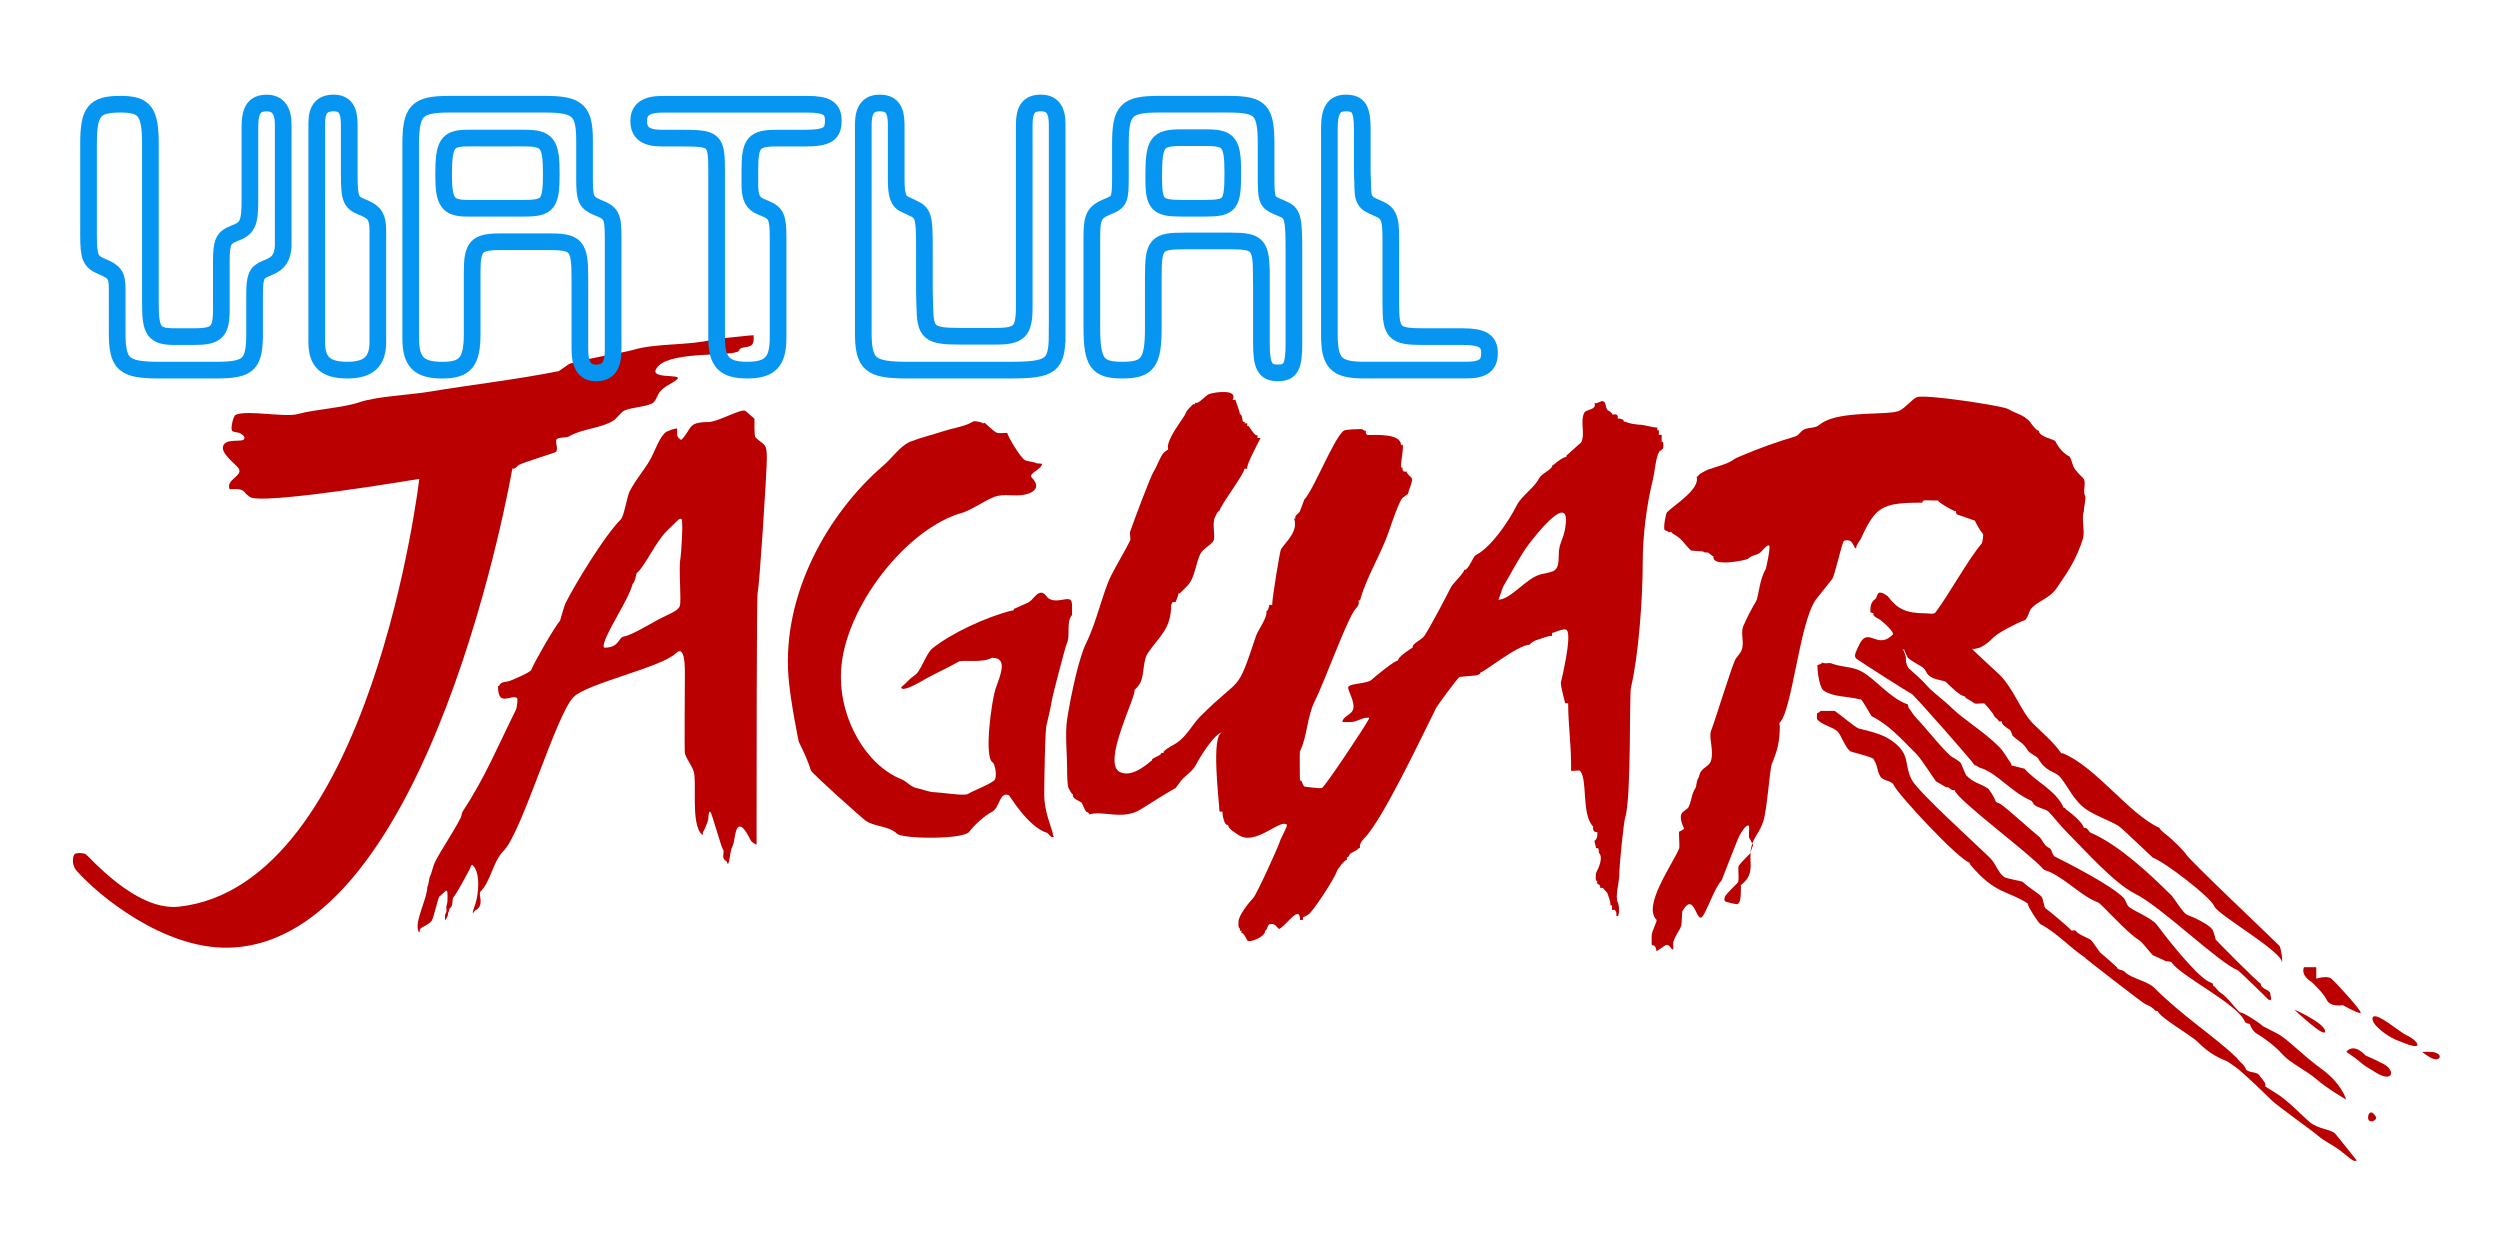 <?xml version="1.0" encoding="utf-8"?>
<!-- Generator: Adobe Illustrator 24.2.1, SVG Export Plug-In . SVG Version: 6.00 Build 0)  -->
<svg version="1.1" id="Layer_1" xmlns="http://www.w3.org/2000/svg" xmlns:xlink="http://www.w3.org/1999/xlink" x="0px" y="0px"
	 viewBox="0 0 600 300" style="enable-background:new 0 0 600 300;" xml:space="preserve">
<style type="text/css">
	.st0{fill:#BA0000;}
	.st1{fill:none;stroke:#0696F1;stroke-width:4;stroke-miterlimit:10;}
</style>
<g>
	<path class="st0" d="M554.85,235.72c0,0,2.75,2.54,3.6,4.3c0.85,1.76,3.81,1.21,3.81,1.21s3.39,1.91,4.24,1.91
		s-5.93-7.41-6.99-8.26c-1.06-0.85-3.6,0-3.6,0v-2.75h-2.96C552.1,234.24,554.85,235.72,554.85,235.72z"/>
	<path class="st0" d="M577.51,248.43c-1.48-0.64-7.37-5.8-8.05-4.24c-0.64,1.48,3.39,4.45,5.36,5.27c1.97,0.82,4.59,1.93,5.23,1.51
		C580.69,250.55,578.99,249.06,577.51,248.43z"/>
	<path class="st0" d="M583.23,252.45c-1.91,0-1.91,0-1.91,0s2.75,2.33,3.81,1.69C586.19,253.51,585.13,252.45,583.23,252.45z"/>
	<path class="st0" d="M567.77,253.35c0,0-2.75-3.23-4.66-0.9c0,0,2.54,1.69,3.46,2.55c0.92,0.86,2.82,1.9,2.82,1.9
		s2.4,1.69,3.67,1.48s0.85-1.48,0-2.33C572.22,255.2,567.77,253.35,567.77,253.35z"/>
	<path class="st0" d="M558.03,247.48c-0.13-1.98-7.41-5.19-7.41-5.19S558.16,249.46,558.03,247.48z"/>
	<path class="st0" d="M124.54,111.58c0.84-0.51,8.77-2.99,8.85-3.08c0.8-0.79-0.4-2.73,0.29-3.16c0.74-0.46,2.29-0.25,2.9-0.61
		c3.06-1.84,7.66-1.92,10.64-3.78c0.91-0.58,1.78-2.08,2.72-2.46c1.94-0.77,4.32-0.74,6.42-1.58c1.08-0.44,1.38-2.15,2.02-2.9
		c1.22-1.43,2.59-1.74,4.04-2.9c2.08-1.67-7.99,0.33-4.31-3.35c3.53-3.53,17.79-2.14,19.17-3.52l0.26-0.44
		c0.96-0.96,3.34,0.19,3.34-2.46v-0.88c-0.11-0.08-9.17,0.89-9.84,1.05c-5.91,1.48-13.53,0.79-19.07,2.46
		c-2.4,0.72-14.75,2.66-15.66,3.57l-2.19,1.53c-10.28,2.05-20.66,3.21-30.95,4.92c-5.1,0.85-12.54,1.08-16.99,2.57
		c-4.06,1.36-10.61,1.67-14.65,2.8c-3.18,0.89-12.13-1.03-14.94,0.18c-0.65,0.27-1.31,3.44-0.88,3.87c0.38,0.39,1.55,0.29,2.02,0.62
		c0.41,0.29,1.15,0.65,0.88,1.31c-0.36,0.89-3.98-0.17-4.92,1.41c-1.15,1.91,2.91,4.56,3.61,5.72c1.07,1.78-3.14,2.58-2.2,4.92h0.44
		h1.31c0.88,0,1.62,0.28,2.2,1.15l0.77,0.61c1.68,2.38,40.81-4.22,40.81-4.22S89.2,212.46,42.97,217.6
		c-10.55,1.17-21.75-12.38-22.51-12.66c-0.7-0.26-2.05-0.32-2.5,0.01c-0.45,0.34-0.95,2.46,0.44,4.04
		c5.26,5.98,20.91,18.83,36.52,18.45c48.53-1.17,68.04-114.98,68.04-114.98C123.68,112.63,124.02,111.9,124.54,111.58z"/>
	<path class="st0" d="M181.33,104.98c-0.43-0.42-0.18-4.4-0.27-4.49l-2.11-1.84c-0.81-0.82-6.61,2.64-8.96,2.64
		c-5.13,0-3.87,1.67-6.42,4.22c-0.13,0.14-0.39-0.13-0.53-0.26c-0.55-0.56-0.53-0.58-0.53-1.58v-0.79c-0.39-0.2-2.4,0.64-2.64,0.79
		c-1.41,0.93-2.64,4.32-3.42,5.88c-1.49,2.98-3.79,5.29-5.36,8.44c-0.63,1.27-1.3,5.86-2.11,6.68c-3.9,3.89-10.93,15.45-13.27,20.13
		c-0.27,0.53-1.32,4.22-1.32,4.22c-1.12,1.12-6.38,10.27-6.85,11.69c-0.22,0.67-4.2,2.29-5.01,2.64c-0.79,0.34-1.85,0.18-2.46,0.79
		c-0.38,0.38-0.16,0.39-0.16,0.4c0,0.01-0.07,0.03-0.37,0.13v0.26c0,4.93,3.43,1.5,4.57,2.64c0.22,0.22-0.1,2.41-0.26,2.73
		c-4.06,8.11-7.54,16.54-12.75,24.35c-0.31,0.46-0.28,1.08-0.53,1.58c-1.82,3.64-4.66,7.65-6.15,10.63c-0.57,1.14-0.67,2.4-1.32,3.7
		c-0.07,0.14-0.35,2.45-0.53,2.11c0,3.11-3.25,8.63-2.11,10.9c0.34,0.68,0.15-0.54,0.53-0.79c0.82-0.56,2.07-1,2.64-1.85
		c0.49-0.73,1.51-5.58,1.85-5.8c1.22-0.82,1.93-2.48,1.93-0.27c0,1.02,0.05,1.69-0.27,2.64c-0.13,0.4,0.13,0.93,0,1.32l-0.35,0.79
		v0.53v0.79l0.35-0.53l0.27-0.53c0.15-0.3,0.05-0.63,0.26-1.05c0.39-0.79,0.11-0.6,0.09-0.62c0-0.01,0.08-0.08,0.44-0.44
		c0.65-0.65,0.14-1.99,0.79-2.64c0.3-0.3,1.75-2.8,2.11-3.52l1.58-2.9c0.25-0.51,0.42-1.42,0.79-1.05c1.89,1.89,1.43,6.88,0.53,9.58
		c-0.08,0.25-0.65,1.72-0.53,1.84c0.18,0.18,0.31-0.41,0.53-0.53c2.48-1.24,0.66-3.91,1.32-4.57c2.53-2.53,2.92-7.14,5.54-9.76
		c4.39-4.39,12.61-32.74,16.79-36.92c3.32-3.32,21.21-7.15,24.61-10.55c2.21-2.21,2.11,3.98,2.11,4.75c0,2.15-0.13,18.97,0,19.33
		c0.57,1.71,1.57,2.69,2.11,4.31c0.84,2.52-0.76,12.42,1.93,15.12c0.39,0.39,0.24-0.51,0.27-0.53c0.33-0.34,1.31-2.69,1.31-3.26
		c0-0.56,0.13-1.98,0.53-1.58c0.3,0.3,2.64,8.54,2.9,8.79c0.56,0.56-0.09,1.67,0.26,2.38c0.19,0.37,0.72,0.69,0.79,0.79
		c0.11,0.17,0.18,0.71,0.26,0.53c0.57-1.14,0.36-2.83,1.05-4.23c0.58-1.15,0.55-3.8,1.32-4.57c1.2-1.2,2.96,3.05,3.16,3.26
		c0.2,0.2,1.11,1,1.32,0.79v-5.36c0-8.39,0-54.59,0.26-55.12c0.38-0.76,2.2-28.86,2.2-32.09
		C184.06,106.08,183.39,107.04,181.33,104.98z M163.31,133.98c-0.51,2.51,0.32,10.38-0.18,11.53c-0.53,1.24-2.7,1.86-4.95,3.08
		c-3.05,1.67-6.52,3.8-8.59,4.22c-1.16,0.23-0.98,2.64-4.57,2.64l-0.09-0.22l-0.08-0.04c0-2.64,5.98-11.09,6.95-14.95v-0.09
		c0.65-0.32,0.84-2.47,1.05-2.64c1.73-1.29,4.51-7.41,7.12-10.02l2.81-2.73c0.19-0.19,0.6-0.37,0.79-0.18
		C164.03,125.04,163.47,133.18,163.31,133.98z"/>
	<path class="st0" d="M252.19,198.43c-0.84-2.53-1.58-4.96-1.58-7.83c0-1.92,0.18-16.25,0.61-16.79c0.06-0.07,1.23-5.36,1.23-5.8
		c0-0.34,3.2-12.81,3.61-13.63c0.84-1.69-0.2-5.34,1.23-6.77v-2.37c0-3.02-2.85-0.2-5.45-1.5c-0.7-0.35-1.12-1.66-2.11-1.49
		c-1.19,0.2-1.85,1.8-2.99,2.37l-3.35,1.5l-0.18,0.35c-0.06,0.13-0.3,0.05-0.44,0.08c-6.1,1.53-14.39,5.38-18.99,9.06
		c-1.61,1.29-2.76,5.58-4.31,6.5c-0.73,0.44-1.9,1.64-2.46,2.2c-0.13,0.13-0.82,0.56-0.7,0.79c0.52,1.04,5-1.71,5.72-2.11
		c2.69-1.49,5.4-2.69,8.09-4.22c0.77-0.44,5.96,0.37,7.83-0.88c0.16-0.11,1.59,0.18,1.67,0.27l0.35,0.35
		c1.23,1.23-0.32,4.66-1.05,6.85c-0.89,2.64-2.88,16.54-0.62,17.67c0.42,0.2,1.24,3.69,0.18,4.39c-2,1.34-4.23,2.02-6.24,3.16
		c-0.84,0.48-6.76-0.44-7.82-0.44c-1.5,0-3.11-0.77-4.31-0.97c-1.51-0.25-2.47-1.62-3.69-2.11c-8.84-3.54-14.6-14.63-14.6-24.35
		v-0.53c0-14.72,14.43-34.26,28.22-38.86h0.08c2.9-0.72,5.68-2.94,8.44-4.04c2.35-0.94,5.11,0,7.56-0.61
		c3.28-0.82,2.96-2.58,1.5-4.05c-0.98-0.98,2.46-1.95,2.46-3.34h-0.35c-0.21-0.1-0.68,0.01-0.88-0.08c-0.85-0.43-2.27-0.42-2.9-0.79
		c-1.1-0.66-3.97-5.48-4.22-6.5h-0.7c-0.54,0-1.37,0.15-1.85-0.08c-0.9-0.46-2.17-1.8-2.81-2.29c-0.42-0.32-0.08,0.3-0.53,0
		c-0.45-0.3-1.06-0.26-1.58-0.44h-0.18c-0.42-0.11-0.93,0.29-1.23,0.44c-1.83,0.92-4.37,1.25-6.42,1.94c-2.9,0.96-5.27,1.46-8,2.54
		c-2.29,0.92-4.41,3.98-6.33,5.62c-13.43,11.52-24.35,30.95-22.88,50.64c0.45,6.03,2.48,15.74,2.48,15.74
		c0.97,1.93,2.33,4.87,2.9,6.86c0.2,0.68,11.94,11.17,13.1,12.04c2.03,1.52,5.65,1.26,7.56,3.16c1.31,1.3,15.94,1.43,17.34-0.44
		c1.22-1.63,3.79-3.97,5.51-4.83c1.84-0.92,1.71-4.89,4.04-3.96c0.15,0.06,4.61,7.73,9.23,9.06c0.2,0.06,0.93,1.45,1.5,0.88
		c0.11-0.11-0.18-0.13-0.18-0.44C252.72,199.89,252.36,198.94,252.19,198.43z"/>
	<path class="st0" d="M398.11,108.59c0.22-0.45,0.84-0.61,1.05-1.05c0.03-0.05,0.22-1.98-0.35-1.41v-1.76h-0.7
		c0-0.12,0.2-1.6-0.35-1.05v-0.71c-1.32,0-3.06-0.7-4.57-0.7c-0.17,0-3.14-0.38-2.81-0.7h-0.7c0.37-0.37-0.94-0.94-1.41-0.7v-0.7
		l-0.35-0.35h-1.05c0.29-0.29-0.98-0.98-1.05-1.05c-0.56-0.56-0.31-1.86-1.05-2.11c-0.68-0.22-1.61,0.86-2.11,0.35
		c0.63,1.89-1.93,1.41-2.46,2.46c-1.02,2.04,0.31,5-0.7,7.04l-3.52,3.16c-0.1,0.1-0.1,0.25,0,0.35c-1.18,0-3.32,2.24-3.52,2.11
		c0.19,0.18-0.16,0.52-0.35,0.7c-0.65,0.65-2.3,1.43-2.81,2.46c-1.06,2.12-4.16,4.11-5.27,6.33c-1.83,3.66-6.1,10.09-9.84,11.96
		c-0.66,0.33-1.92,3.97-2.81,3.52c0.2,0.61-2.66,3.22-3.17,4.22c-1.18,2.36-4.95,9.54-6.33,11.6c-0.72,1.09-3.11,1.93-2.81,2.82
		c-0.01-0.01-3.78,2.35-3.52,3.16c-0.55-0.27-5.82,4.06-6.33,4.57c-1.04,1.04-5.17,0.84-5.63,1.76c-0.32,0.65,1.92,3.9,1.06,5.62
		c-0.56,1.12-2.47,1.57-2.47,2.81h1.76c1.76,0,2.78-1.05,4.22-1.05c0.23,0,0.58-0.12,0.35,0.35c-0.83,1.66-10.55,16.29-11.26,16.53
		c-0.46,0.16-4.21-0.34-4.22-0.35c-0.42-0.41-0.64-1.82-1.05-1.41c0-0.79-0.1-6.84,0-7.04c1.79-3.58,1.7-8.32,3.52-11.95
		c2.41-4.82,7.33-18.55,9.5-21.8c0.56-0.84,1.36-1.24,1.05-2.46h0.35c1.55-5.74,5.17-11.28,7.03-16.88
		c0.46-1.39,2.35-6.92,3.16-7.73l1.41-1.05c-0.18-0.55,1.41-3.16,0.7-3.87c-0.11-0.11-1.31-1.15-1.05-1.41h-0.7l-0.35-0.35v-0.7
		c-1.16,1.15,0.99-6.62-0.35-5.27c0-2.84-5.78-2.46-8.09-2.46l-0.35-0.35v-0.7c-0.27,0.26-0.69-0.36-1.05-0.36
		c-0.77,0-3.75,0.04-4.23,0.36c-2.3,1.53-7.31,14.35-9.49,16.52l-1.05,2.81c-0.3,0.6-1.48,1.13-1.05,1.76h-0.35
		c1.03,3.09-1.85,5.41-3.16,7.39c-0.25,0.37-2.11,11.67-2.11,13.36h-0.7c0,0.32-0.37,1.75-0.7,1.41c0.38,1.53-2.01,4.63-2.46,5.98
		c-4.8,14.38-3.23,9.21-13.37,19.34c-1.86,1.86-3.31,4.79-5.62,6.33c-1.17,0.78-2.15,1.1-3.16,2.11c-0.1,0.1-0.1,0.26,0,0.35h-0.7
		c0.51,0.51-2.57,1.31-2.11,1.76c-0.16-0.06-4.47,4.44-7.74,2.81c-4.39-2.19,4.01-18.2,3.52-19.69c0.02,0.03,0.98-0.9,1.41-1.76
		c0.95-1.91,0.59-5.29,1.76-7.03c2.71-4.06,5.63-5.74,5.63-11.61l0.35-0.7h0.7c-0.02-0.04,0.7-1.44,0.7-2.11
		c0.1,0.1,0.25,0.1,0.35,0l1.76-1.76c1.87-1.87,2-5.4,3.16-7.73c0.6-1.19,2.62-2.07,3.16-3.16c0.49-0.99-0.43-4.07,0.35-5.63
		c0.12-0.23,0.75-1.71,1.05-1.41c-0.24-0.72,6.35-9.45,5.98-10.19h0.7c-0.41-0.82,3.16-7.12,3.16-7.38h-0.7v-0.7
		c-0.52,0.51-1.85-1.85-2.11-2.12c-0.1-0.09-0.26-0.09-0.35,0v-0.7h-0.7c0.46-0.46-0.35-0.35-0.35-0.35
		c-0.03-0.02-0.25-2.21-0.71-1.76c0-0.79-1.11-3.35-1.05-3.52h-0.7c1.34-2.66-4.16-1.89-5.62-1.41c-0.79,0.27-2.63,2.47-3.16,2.11
		h-0.35c0.47,0.47-0.35,0.35-0.35,0.35c-0.32,0.32-1.51,1.36-1.76,2.11c-0.42,1.24-4.99,6.5-4.22,8.8c-0.08-0.08-0.93,0.57-1.05,0.7
		c-0.86,0.86-1.65,3.35-2.46,4.57c-0.72,1.08-4.96,12.41-5.63,14.41c-0.14,0.44,0.18,1.75,0,2.12c-1.37,2.75-3.17,5.65-4.57,8.44
		c-2.02,4.06-3.5,11.23-5.98,16.17c-1.62,3.25-3.52,11.61-4.57,18.29c-0.53,3.33,0,8.61,0,11.61c0,1.06-0.01,4.19,0.35,4.92
		c0.15,0.3,0.82,1.64,1.05,1.41c-0.37,1.12,1.69,1.69,2.11,2.11c0.08,0.08,0.82,1.88,1.05,2.11c0.02,0.02,1.03,0.38,0.7,0.7
		c3.35-1.12,8.18,1.58,12.66-1.41c0.94-0.63,7.94-4.97,8.09-4.92l1.05-1.41c1.01-1.53,2.97-2.44,3.87-4.22
		c0.87-1.74,4.59-7.74,6.33-7.74c-2.87,0.41-0.7,16.98-0.7,18.99h0.7c0,0.77,0.46,3.63,1.41,3.16c-0.26,0.79,1.8,2.02,2.46,2.46
		c4.1,2.73,10.05-4.02,11.61-2.46c0.25,0.25-1.53,3.3-1.76,4.22c-0.21,0.83-5.47,12.5-6.33,13.37c-0.88,0.88-3.52,4.2-3.52,5.62
		c0,0.96-0.15,1.25,0.35,1.76c0,0-0.11,0.82,0.36,0.35v0.7c0.41-0.41,1.38,1.73,1.41,1.76c0.66,0.67,4.68-1.09,4.22-2.46
		c0.42,0.42,0.63-1.27,1.05-1.41c1.62-0.54,2,1.29,2.46,1.05c1.65-0.82,4.92-6,4.92-2.11h0.7v-0.7c0.21,0.11,1.26-0.6,1.41-0.7
		c0.94-0.62,6.01-8.2,6.68-10.19c0.24-0.7,2.07-3.02,2.46-2.82v-0.7c0.32,0.32,0.68-0.68,0.71-0.7c0.27-0.27,1.16-0.65,1.76-1.05
		c0.24-0.16,0.32-0.54,0.7-0.35c-0.29-0.84,0.42-1.83,1.05-2.46c4.32-4.32,13.79-24.43,17.23-31.29c0.23-0.44,5.03-7.08,5.63-7.38
		l3.87-0.35c0.25,0,1.36-0.39,1.05-0.7c0.59,0.2,9-6.69,11.95-6.69c-0.21-0.2,1.15-0.98,1.41-1.05c1.3-0.32,2.57-1.05,3.87-1.05
		v-0.7c0.43,0,2.93-1.29,3.52-0.7c1.38,1.39-1.41,12.54-1.41,12.66c0,1.05,1.06,4.91,1.05,4.92h0.71c0,4.9,0.7,9.72,0.7,14.77v1.41
		c0.13,0.13,1.97-0.14,2.11,0c1.94,1.94,0.32,10.52,3.16,13.36c0.1,0.1,0,0.22,0,0.35c0,0.79,0.38,1.05,1.05,1.05
		c0,1.29-0.09,1.49-0.7,2.11c-0.09,0.08,0.35,1.11,0.35,1.76c0.89-0.44,0.66,1.02,0.7,1.05c1.13,1.14-0.04,3.6-0.7,4.93
		c-0.01,0.02-0.24,2.34,0.35,1.76c-0.41,1.24,0.7,0.47,0.7,1.76h0.7c-0.15,0.15,0.89,0.89,1.05,1.41c0.32,0.96,0.7,1.83,0.7,2.81
		h0.35v1.05h0.7l0.35,0.7v0.7c0.75,0.75,0.82-2.21,0.35-3.16c-0.72-1.43,0.35-4.97,0.35-6.68c0-2.26,1.05-12.63,1.41-13.72
		c1.52-4.57,0.94-29.35,1.41-31.29c1.76-7.38,2.81-20.92,2.81-30.24c0-6.23,0.98-13.77,2.46-19.69
		C397.17,113.06,397.34,110.14,398.11,108.59z M375.52,127.4c-0.44,2.17-1.41,3.22-1.41,5.63c0,4.5-1.06,4-4.39,4.83
		c-3.35,0.84-7.19,6.07-10.11,6.07c0.12,0,0.87-2.68,1.31-3.43c1.86-3.08,3.79-6.95,5.89-9.75
		C368.63,128.33,377.62,116.88,375.52,127.4z"/>
	<path class="st0" d="M420.71,203c0.06-0.09-0.01-0.32-0.12-0.59c-0.29,0.75-0.42,1.47-0.47,2.17
		C420.35,204.08,420.4,203.46,420.71,203z"/>
	<path class="st0" d="M417.28,207.84c-0.26,0.62,0.25,3.54-0.26,4.04c-0.53,0.53-2.43,2.4-2.9,3.08c-0.27,0.38-0.43,1.22,0,1.41
		c0.25,0.11,2.58,0.75,2.9,0.61c0.89-0.38,0.79-3.02,0.79-4.3c0-0.11-0.08-0.2,0-0.27c3.26-2.45,2.1-4.91,2.32-7.83
		c-0.07,0.16-0.17,0.31-0.3,0.44C419.48,205.37,417.46,207.41,417.28,207.84z"/>
	<polygon class="st0" points="396.79,226.98 396.72,226.91 396.71,226.91 	"/>
	<path class="st0" d="M442.59,129.77c2.39-0.72,2.22,2.14,2.9,1.76c0.06-0.93,0.79-1.54,1.14-2.28c3.49-7.57,4.95-8.61,14.5-8.61
		c0.22,0,0.27,0,0.28-0.01c0.01-0.03-0.18-0.15,0.25-0.51c0.11-0.09,2.32,0,2.64,0h0.79c0.27,0.55,2.9,2.06,4.04,2.55
		c0.1,0.04,0.23-0.09,0.27,0c0.18,0.42-0.11,0.69,0.53,0.88l4.04,1.41c0.32,0.75,1.38,2.62,1.93,3.16c0.18,0.18-0.11,2.1-0.27,2.29
		c-3.16,3.69-7.92,12.32-11.07,16.52c-0.46,0.61-1.52,0.27-2.29,0.27c-4.93,0-6.93-1.1-9.15-4.04c-0.04-0.06-1.69-1.38-2.29-0.79
		c-0.38,0.38-0.36,1.08-0.79,1.41c-1.01,0.76-1.15,1.57-1.15,3.16l0.79,0.27c-0.39,0.29,0.42,0.99,0.88,1.14
		c0.74,0.25,4.27,3.38,3.69,3.96c-3.92,3.92-5.93-2.52-8.26,2.9c-0.38,0.87-1.2,2.14-0.53,2.81c0.42,0.41,12.21,7.95,13.36,8.52
		c0.61,0.31,14.82,16.45,15.12,17.15c0.04,0.09,0.17-0.05,0.26,0l0.88,0.53c4.39,1.31,7.19,5.65,12.49,7.99l0.61,0.88
		c0.63,0.73,2.88,1.12,3.43,1.67c1.35,1.36,2.53,3.06,4.57,5.1c4.11,4.11,11.14,12.07,16.18,14.6c6.5,3.25,20.02,16.55,24.79,18.46
		c0.18,0.07,6.78,6.44,6.86,6.59c0.1,0.21,0.72,0.6,0.88,0.53c0.43-0.18,0-0.94,0-1.41c0-1.15-1.93-1.08-2.29-2.28
		c-0.03-0.1,0.09-0.23,0-0.26c-0.89-0.39-10.81-10.53-10.81-10.55c-0.18-0.55-0.5-2.06-0.88-2.54c-0.94-1.23-4.56-2.95-5.98-3.43
		c-0.91-0.3-3.23-4.11-3.69-4.57c-5.13-5.12-12.79-12.28-19.43-15.12c-0.59-0.25-0.84-1.47-1.67-1.14
		c-0.19-1.24-2.99-3.56-4.31-4.49c-0.13-0.09-0.22-0.55-0.53-0.35c-1.9-4.3-6.66-6.19-9.41-9.41l-3.16-0.79
		c-0.12-0.07,0.08-0.25,0-0.35c-1.08-1.43-1.55-2.69-3.07-4.23c-3.68-3.67-8.44-6.42-11.43-9.4c-1.52-1.52-4.44-3.62-5.72-5.1
		c-1.23-1.44-2.79-2.76-4.22-4.04c-0.58-0.52-0.88-1.45-0.88-2.29c0-0.84-0.06-0.76-0.26-1.41l-0.35-0.88l-0.25-0.25
		c0.34,0.2,0.45,0.2,0.48,0.19c0,0.03,0.01,0.14,0.13,0.41l0.53,1.15c0.28,0.67,1.07,0.98,1.67,1.41c1.01,0.7,2.42,1.15,2.9,2.28
		c0.91,2.14,4.22,1.93,4.84,2.54c0.89,0.9,3.38,3.43,4.57,3.43c-0.26,0.26,0.7,0.69,0.88,0.79l1.41,0.89c0.28,0.14,2.16-0.12,2.29,0
		c0.57,0.57,2.13,2.38,2.29,2.9c0.12,0.41,1.33,1.09,1.15,1.41h0.79c-0.38,0.58,1.38,1.73,1.76,1.93c0.46,0.25,0.66,1.36,0.79,1.5
		c1.05,1.05,2.3,1.58,3.16,2.81l0.61,0.88c0.35,0.49,2.1,1.35,2.28,1.67c1.99,3.47,4.09,3.09,5.36,4.57
		c1.92,2.24,3.13,5.55,6.24,7.73c2.14,1.5,5.67,2.72,7.73,3.96c0.8,0.48,8.16,7.61,8.26,7.64c2.81,1,13.87,9.43,14.77,11.69
		c0.8,2.01,16.88,11.21,16.18,13.52c0.33-0.35-0.24-3.73-0.56-4.04c-3.24-3.24-21.21-20.18-22.4-21.96
		c-0.73-1.1-3.42-3.68-4.57-4.57c-0.23-0.18-1.94-1.44-1.76-1.76c-7.28-3.22-15.4-14.78-23.29-17.94c-0.13-0.05-0.28,0.11-0.35,0
		c-1.74-2.6-4.78-5.13-6.77-7.12c-2.85-2.84-4.58-8.28-8-11.69c-0.46-0.46-6.6-6.05-6.6-6.24h0.62l1.14-0.27
		c1.31-0.56,2.43-1.54,3.43-2.55c1.12-1.12,5.98-3.62,7.38-4.04c0.6-0.18,1.16-2.19,1.41-2.55c1.39-1.98,4.43-2.51,6.24-5.1
		c2.93-4.19,4.91-7.28,6.35-11.94c0.56-1.82-0.44-5,0.25-6.61c-0.11-0.67,0.59-3.03,0.26-3.69c-0.65-1.29,0.5-3.28-0.53-4.31
		c-0.7-0.7-1.78-1.64-2.29-2.81c-0.13-0.31-0.68-2.19-0.88-2.28c-1.56-0.78-2.68-2.19-3.42-3.69c-0.22-0.44-3.98-1.03-3.96-2.54
		c-0.5,0.28-2.19-2.19-2.29-2.29c-1.63-1.63-2.88-1.63-5.1-2.9c-1.33-0.76-20.25-3.68-21.98-2.81c-1.06,0.53-2.52,2.34-3.96,3.16
		c-2.3,1.31-14.25-0.11-18.81,3.07l-0.88,0.62c-0.71,0.5-2.34,0.46-3.16,0.79c-1.04,0.42-1.33,1.48-2.29,1.76
		c-4.46,1.34-8.56,2.78-12.75,4.57c-1.03,0.44-1.53,0.58-2.29,1.14c-1.19,0.89-4.56,1.76-5.98,2.28c-0.47,0.18-1.86,0.98-2.03,1.15
		c-0.52,0.52,0.04,0.25-0.61,0.53c0.89,2.98-5.37,6.77-7.12,8.53c-0.25,0.25-0.98,3.85-0.53,4.3c0.01,0.02,1.14,0.34,0.88,0.53
		c1.04-0.32,0.56,0.02,1.14,0.35c2.33,1.33,2.32,2.06,4.23,3.96c0.11,0.11,2.78,0.2,2.9,0.27c0.94,0.53,0.63,0.01,1.41,0.35
		c0.09,0.04,1,0.94,1.15,0.79c-0.64,2.76,7.98,0.9,8.26,0.62c0.91-0.91,1.92-0.81,2.81-1.41c0.51-0.34,1.86-2.19,2.29-1.76
		c0.34,0.34-0.7,5.43-0.88,5.71c-1.51,2.53-1.66,6.61-2.28,7.65c-1.14,1.91-2.22,3.99-3.07,5.98c-0.83,1.94,0.71,4.52-0.88,6.59
		l-0.88,1.15c-0.78,1.01-4.87,14.6-5.98,17.4c-0.6,1.51,0.74,4.66,0,7.12c-0.41,1.38-1.72,1.43-2.54,2.81
		c-0.26,0.43-0.25,0.99-0.53,1.41c-0.43,0.65-0.44,2.01-0.62,2.29c-1.04,1.57-0.85,2.74-1.67,4.57c-0.3,0.66-1.43,0.99-1.76,1.76
		c-0.42,0.98,0.26,2.73,0.61,3.34c0.2,0.34-1.03,0.77-1.14,0.88c-0.14,0.13,0.18,3.61,0,4.04c-1.72,4.02-8.77,13.74-5.46,17.06
		c0.34,0.34-1.14,2.65-1.14,3.95v1.76c0,0.11-0.04,0.32,0.06,0.32l0.21,0.21c0.13-0.04,0.25-0.09,0.34,0c1.29,1.29-0.7,2.17,2.55,0
		c1.17-0.77,1.53,1.25,2.02,0.88v-1.67c0.58-1.93,1.45-2.59,1.94-4.04c0.12-0.37,0.14-3.21,0.26-3.43c2.74-4.79,3.25,2.25,4.57,1.5
		c1.01-0.58,3.07-7.12,4.84-8.88c0.03-0.03,3.65-9.51,4.31-10.81c0.27-0.54,1.68-2.89,2.28-2.28c0.08,0.08-0.09,2.73,0,2.81
		c0.05,0.05,0.52,0.84,0.76,1.43c0.04-0.1,0.07-0.2,0.12-0.29c0.85-1.99,1.72-2.61,2.55-5.1c0.86-2.59,1.58-12.68,2.02-13.71
		c1.27-2.97,1.93-5.29,1.93-9.06c0-0.3-0.2-0.67,0-0.88c2.95-2.96,4.7-23.61,8.53-29.36l4.04-5.1
		C440.36,138.18,442.1,129.92,442.59,129.77z M456.31,155.44v-0.04C456.31,155.42,456.31,155.44,456.31,155.44L456.31,155.44z"/>
	<path class="st0" d="M437.67,165.73c2.43,1.62,5.34,1.27,8.7,2.11c0.1,0.03,0.19-0.07,0.26,0c0.62,0.62,2.46,4,2.55,4.04
		c4.11,2.05,7.03,5.36,10.29,8.61l0.53,0.53c1.16,1.16,4.5,6.44,4.65,6.5l2.38,1.41c0.11,0.11,0.31-0.07,0.44,0
		c0.28,0.14,1.05,0.64,0.96,0.7h0.7c0.18,2.05,18.28,15.43,21.1,18.81c0.44,0.52,1.24,0.57,1.84,0.88c4.5,2.24,7.57,5.81,11.52,7.29
		c0.66,0.25,6.97,7.32,9.58,8.88c1.08,0.65,2.45,2.71,3.52,3.78c0.04,0.03,2.49,1.05,3.08,1.41c0.05,0.03,1.29,0.06,1.41,0.26
		c1.93,3.22,15.88,10,17.58,14.24c0.16,0.4,0.75,0.48,1.19,0.57c0.29,0.82,0.83,1.86,1.76,2.39c1.69,0.96,4.24,2.85,6.14,4.97
		c1.91,2.12,5.72,3.81,8.15,5.95c2.44,2.14,7.09,4.85,7.09,4.85s-1.06-3.81-5.72-7.2s-8.47-7.41-10.66-8.57
		c-0.89-0.47-2.23-1.15-3.51-1.8c-1.9-1.59-4.69-3.16-5.16-3.27c-0.21-0.06-0.37-0.03-0.53-0.18c-1.14-0.95-2.97-3.63-4.39-4.49
		c-0.65-0.39-1.31-1.3-1.67-1.67c-0.07-0.08-0.19-0.08-0.27,0c-0.02-0.99-0.44-0.77-1.14-1.15c-3.26-1.78-10.11-10.57-12.4-13.63
		c-1.19-1.58-4.91-2.99-6.6-4.22c-0.72-0.53-0.77-1.65-1.41-2.28c-3.07-3.08-13.03-8.14-16.44-9.85c-0.75-0.37-0.62-1.79-1.41-2.11
		c-1.31-0.52-1.63-2.2-2.55-2.81c-0.71-0.48-7.67-6.81-9.14-7.73c-0.38-0.24-1-0.28-1.15-0.7c-0.24-0.73-1.43-2.78-1.93-3.08
		c-2.22-1.34-3.27-1.24-5.1-3.07c-0.18-0.18-1.01-2.28-1.23-2.81c-0.18-0.44-1.6-1.33-2.11-1.58c-1.36-0.68-6.81-7.51-8.44-9.15
		c-0.66-0.66-1.66-2.09-2.11-2.81c-0.13-0.2,0.05-0.63-0.18-0.7c-4.2-1.4-7.99-6.37-11.26-8c-2.35-1.17-4.58-0.86-7.03-1.84
		c-0.68-0.27-1.44,0.27-2.38-0.27l0.04,0.03l-0.04,0.24c0.23,0.15-0.82,0.25-0.96,0.44c-0.11,0.14,0,0.27,0,0.44v0.26
		C436.27,162.08,436.82,165.16,437.67,165.73z"/>
	<path class="st0" d="M554.32,269.29c-2.06-1.75-5.24-5.24-8.26-7.04c-0.6-0.36-1.43-0.88-2.37-1.48v-0.27
		c0-0.68-0.22-0.72-0.53-1.23c-0.31-0.51-0.56-0.6-0.88-1.15c-0.64-1.07-2.9-0.51-3.34-1.67c-0.38-0.99-1.28-1.47-1.94-2.32
		l0.09,0.03c-0.08-0.08-0.16-0.15-0.24-0.23c-0.01-0.01-0.02-0.02-0.02-0.03c-0.05-0.08-0.14-0.16-0.24-0.22
		c-5.08-4.91-12.66-9.69-19.63-16.66c-1.58-1.58-5.41-2.15-7.03-3.78c-0.65-0.65-1.61-0.27-1.93-1.15
		c-0.02-0.05-3.03-2.75-3.52-3.08c-0.77-0.51-2.17-3.13-2.81-3.52c-0.83-0.5-2.95-1.25-3.52-2.11c-0.21-0.32-0.97,0.17-1.14-0.18
		c-0.21-0.41-5.55-4.88-6.07-5.19c-0.37-0.22-0.6-2.44-0.97-2.81c-1.01-1.01-3.17-2.21-4.48-3.52c-0.21-0.21-3.85-0.81-4.39-1.14
		c-1.43-0.86-2.19-3.33-3.35-4.49c-3.03-3.03-17.52-16.06-18.98-18.99c-1.81-3.63-0.3-5.65-3.96-8.7c-2.52-2.1-5.52-2.71-8.7-3.52
		c-0.83-0.2-4.7-3.56-5.8-4.22h-3.34c-0.1,0.04-0.69,0.65-0.88,0.53c0,0.25-0.07,1.3,0,1.41c0.92,1.38,3.85,1.91,4.92,2.99
		c0.89,0.89,1.55,3.3,2.99,4.75c0.12,0.13,5.27,1.32,5.62,1.85c1.12,1.68,0.76,2.69,1.67,4.22c0.66,1.11,2.77,0.91,3.26,2.11
		c0.81,2.03,15.29,17.61,18.1,18.55c0.16,0.05,0.08,0.32,0.18,0.44c6.07,7.28,9.1,6.22,13.89,9.41v0.18c0,0.63,2.59,4.55,2.99,4.75
		c3.71,1.86,7.04,5.58,10.55,7.91c0.12,0.08,0.17,0.1,0.19,0.09c0.01,0.03,0.03,0.08,0.07,0.17c0.06,0.11,13.7,10.74,14.33,10.99
		c1.21,0.48,1.72,0.84,2.54,1.67c0.11,0.11,0.39-0.13,0.44,0c0.69,1.72,7.93,5.74,9.67,7.47c2.1,2.1,4.2,3.52,6.77,4.49
		c0.27,0.1,1.02,0.6,1.79,1.16c0,0,0,0,0,0c-0.46-0.31-0.39-0.26,0.04,0.03c0.19,0.14,0.38,0.28,0.57,0.41
		c2.37,1.82,6.88,6.27,8.37,7.73c1.62,1.59,9.91,7.42,11.34,8.69c1.43,1.27,3.34,2.06,5.24,3.49c1.91,1.43,3.34,3.02,3.97,2.38
		c0,0-4.13-5.24-5.08-6.35S556.39,271.03,554.32,269.29z"/>
	<path class="st0" d="M568.49,268.81c0.51,0.79,2.16-0.06,1.72-0.79C568.78,265.63,567.98,268.02,568.49,268.81z"/>
</g>
<g>
	<path class="st1" d="M67.97,57.06v2.1c-0.19,2.58-1.03,3.92-3.2,4.88l-1.13,0.48c-2.07,0.86-2.54,1.91-2.54,6.22v9.38
		c0,7.37-1.41,8.71-9.21,8.71H38.27c-8.65,0-10.15-1.34-10.15-9.09v-8.42v-2.1c0-3.16-0.66-4.02-3.67-5.26
		c-2.73-1.15-3.2-2.1-3.2-7.65V34.58c0-7.85,1.32-9.57,7.71-9.57c5.83,0,7.14,1.82,7.14,9.66v38.37c0,6.51,0.94,7.75,5.83,7.75h4.7
		c5.36,0,6.49-1.15,6.49-6.41V62.9c0-4.88,0.47-5.84,3.1-6.89c3.2-1.15,3.76-2.39,3.76-8.04v-17.6c0-4.02,1.13-5.64,4.04-5.64
		c2.63,0,3.95,1.72,3.95,5.17V57.06z"/>
	<path class="st1" d="M90.68,82.13c0,4.69-2.26,6.7-7.33,6.7c-5.17,0-7.33-1.91-7.33-6.7V29.6c0-3.35,1.22-4.88,4.04-4.88
		c2.63,0,3.76,1.53,3.76,5.07v12.15c0,5.65,0.38,6.6,2.82,7.65l0.94,0.38c2.35,1.05,3.1,2.2,3.1,5.36v2.87V82.13z"/>
	<path class="st1" d="M147.16,83.85c0,3.92-1.22,5.65-4.04,5.65c-2.73,0-3.95-1.72-3.95-5.74V66.54c0-7.46-0.85-8.52-7.24-8.52
		h-11.94c-5.64,0-6.67,1.15-6.67,7.18v14.93c0,6.7-1.6,8.71-7.14,8.71c-5.73,0-7.61-2.01-7.61-7.75V34.77c0-8.23,1.41-9.76,9.3-9.76
		h22.93c7.9,0,9.49,1.53,9.49,8.71V43c0,4.78,0.38,5.64,3.1,6.79c3.38,1.34,3.76,2.01,3.76,7.27V83.85z M132.31,41.66
		c0-7.27-0.94-8.52-6.48-8.52h-13.63c-4.89,0-5.73,1.44-5.73,8.9c0,6.51,1.03,7.94,5.73,7.94h13.63
		C131.55,49.98,132.31,48.93,132.31,41.66z"/>
	<path class="st1" d="M186.74,81.08c0,5.74-1.88,7.75-7.42,7.75c-5.45,0-7.33-1.91-7.33-7.75v-39.8c0-7.75-0.38-8.13-8.36-8.13
		h-4.79c-3.85,0-5.55-1.24-5.55-4.11c0-2.77,1.79-4.02,5.73-4.02h34.77c4.7,0,6.2,1.05,6.2,3.92c0,3.25-1.41,4.21-6.86,4.21h-6.77
		c-5.45,0-6.39,1.15-6.39,7.65c0,0.19,0,0.38,0,0.67v3.35c0.09,2.68,0.75,4.02,2.63,4.78l1.13,0.48c2.54,1.05,3.01,2.1,3.01,6.89
		V81.08z"/>
	<path class="st1" d="M253.71,80.22c0,7.56-1.41,8.61-11.37,8.61h-24.53c-9.02,0-10.62-1.34-10.62-9.09V29.89
		c0-3.54,1.22-5.17,3.95-5.17c2.82,0,3.95,1.53,3.95,5.17v10.14v2.68c0,0.19,0,0.29,0,0.38c0,3.92,0.56,5.36,2.26,6.03l1.6,0.77
		c2.63,1.15,2.91,2.01,2.91,9.28v10.91l0.09,3.44c0.09,6.41,1.03,7.18,8.46,7.18h8.55c5.73,0,6.86-1.15,6.86-7.08v-3.35V29.89
		c0-3.64,1.13-5.17,3.95-5.17c2.73,0,3.95,1.53,3.95,5.17V80.22z"/>
	<path class="st1" d="M302.73,66.44c0-7.75-0.75-8.61-7.42-8.61h-11c-6.86,0-7.52,0.77-7.52,8.61v12.25
		c0,8.32-1.32,10.14-7.42,10.14c-6.01,0-7.33-1.72-7.33-10.33V56.97c0-4.98,0.56-6.03,3.76-7.37c2.91-1.15,3.1-1.63,3.1-7.27v-7.85
		c0-8.04,1.41-9.47,9.21-9.47h16.54c7.99,0,9.21,1.34,9.21,9.66v7.46c0,5.84,0.19,6.32,2.54,7.37l1.32,0.57
		c2.54,1.05,2.82,2.01,2.82,10.33v22.01c0,5.55-0.75,7.08-3.85,7.08c-3.1,0-3.95-1.63-3.95-7.08V66.44z M276.89,42.52
		c0,6.51,0.75,7.46,6.67,7.46h5.64c6.11,0,6.67-0.86,6.67-8.52c0-7.27-0.85-8.42-6.39-8.42h-6.02
		C277.64,33.05,276.89,34.2,276.89,42.52z"/>
	<path class="st1" d="M327.51,88.83c-6.86,0-8.46-1.63-8.46-8.61V30.75c0-4.31,1.13-6.03,3.95-6.03c3.1,0,3.95,1.44,3.95,6.41v10.24
		l0.09,2.49c0,4.21,0.38,4.78,3.38,6.03c2.82,1.15,3.38,2.2,3.38,7.27v15.98c0,6.79,0.85,7.65,7.61,7.65h9.68
		c4.7,0,6.39,1.05,6.39,3.92c0,2.97-1.5,4.11-5.64,4.11H327.51z"/>
</g>
</svg>

